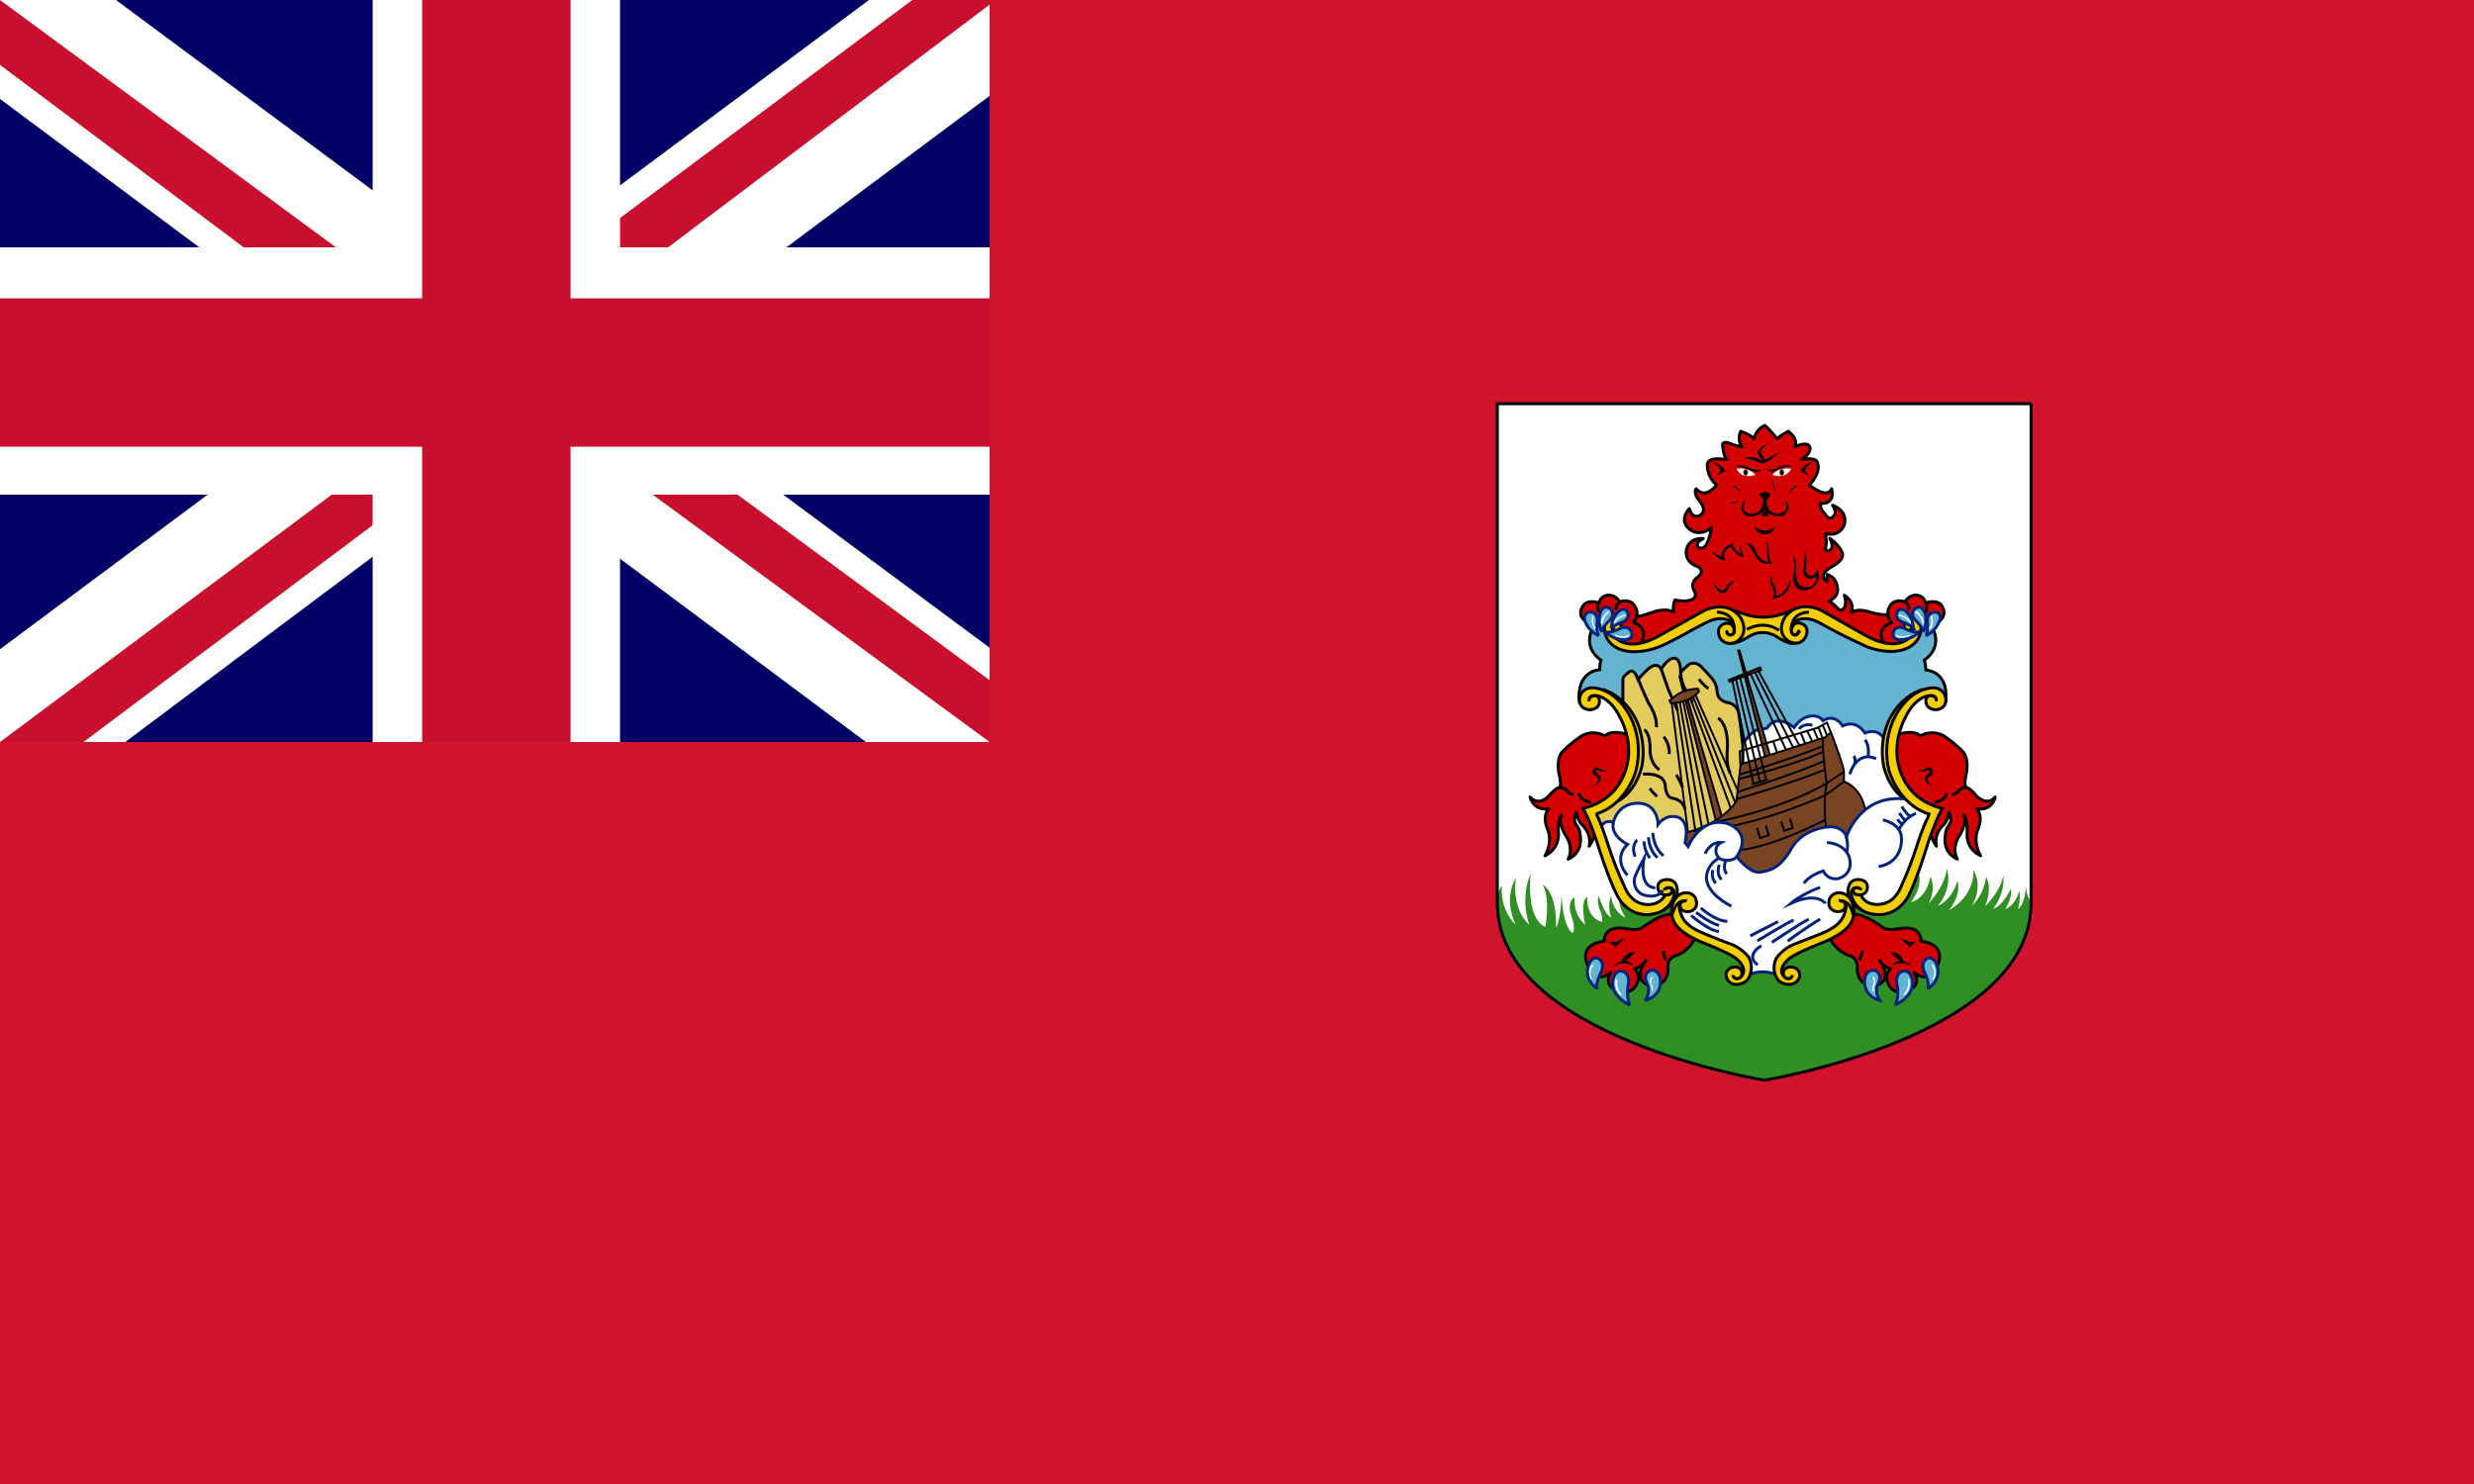 <svg width="250" height="150" viewBox="0 0 250 150" fill="none" xmlns="http://www.w3.org/2000/svg">
<rect x="0" y="0" width="250" height="150" fill="#333333" stroke="none"/>
<g clip-path="url(#clip0_1284_60564)">
<path d="M0 0H250V150H0V0Z" fill="#CF142B"/>
<path d="M205.146 40.812V91.312C205.146 104.781 178.21 109.187 178.21 109.187C178.21 109.187 151.211 104.812 151.211 91.25V40.812H205.115H205.146Z" fill="white"/>
<path d="M205.146 91.312C205.146 104.781 178.21 109.187 178.21 109.187C178.21 109.187 151.211 104.812 151.211 91.25C151.211 91.25 151.211 90.156 151.773 89.562C151.773 89.562 151.461 91.781 153.18 93.5C153.18 93.5 151.836 91.062 153.18 88.719C153.18 88.719 152.648 91.781 154.555 93.5C154.555 93.5 153.523 91.031 154.68 88.281C154.68 88.281 154.117 92.75 156.148 93.688C156.148 93.688 156.711 91.062 155.898 89.438C155.898 89.438 157.304 90 157.242 93.75C157.242 93.75 157.679 93.188 157.804 90.469C157.804 90.469 157.867 93.594 158.898 94.312C158.898 94.312 159.273 94 158.804 92.594C158.304 91.219 158.992 90.719 159.117 90.719C159.117 90.719 158.867 92.281 160.179 93.469C160.179 93.469 159.617 91 160.398 90.656C160.398 90.656 160.211 92.75 161.898 93.188C161.898 93.188 161.992 92.594 161.648 91.938C161.648 91.938 161.335 91.156 161.554 90.531C161.554 90.531 162.085 92.406 162.804 92.719C162.804 92.719 162.367 91.594 162.804 90.531C162.804 90.531 162.867 92.094 164.273 92.75C164.273 92.75 163.335 91.5 163.679 90.188L172.647 90.625L177.335 90.844L191.303 89.906L193.678 87.812C193.678 87.812 194.646 89.094 193.115 91.188C193.115 91.188 194.615 90.938 195.084 88.594C195.084 88.594 195.709 89.875 194.865 91.344C194.865 91.344 196.521 89.656 196.74 87.812C196.74 87.812 197.396 89.625 195.834 91.562C195.834 91.562 197.209 91.062 197.803 89.031C197.803 89.031 198.303 90.281 196.959 92C196.959 92 199.49 90.719 199.427 87.938C199.427 87.938 200.459 89.438 199.271 91.562C199.271 91.562 200.521 90.406 200.677 88.656C200.677 88.656 201.396 89.438 200.615 91.594C200.615 91.594 202.177 90.094 202.427 88.5C202.427 88.5 202.74 90 201.427 91.875C201.427 91.875 202.334 91.625 203.209 89.812C203.209 89.812 203.427 90.562 202.646 91.875C202.646 91.875 203.521 91.719 204.083 90.031C204.083 90.031 204.177 91.031 203.927 91.906C203.927 91.906 204.583 91.5 204.74 89.625C204.745 90.108 204.874 90.582 205.115 91V91.25L205.146 91.312Z" fill="#2F8F22"/>
<path d="M191.302 62.094C191.302 62.094 190.365 62.281 189.115 61.906C187.928 61.531 187.459 61.688 187.084 61.906C187.084 61.906 187.553 60.938 186.365 60.156C186.365 60.156 186.74 61.156 186.209 61.594C186.209 61.594 185.99 61.812 185.709 61.5C185.709 61.5 185.303 61.031 184.834 60.75C184.834 60.75 185.865 60.375 185.678 59.344C185.49 58.312 184.928 58.219 184.647 58.062C184.596 58.31 184.596 58.565 184.647 58.812C184.647 58.812 183.553 58.188 185.022 57.344C186.521 56.5 186.271 55.969 185.99 55.531C185.702 55.089 185.33 54.707 184.897 54.406C184.897 54.406 185.209 54.906 185.115 55.312C185.084 55.688 184.365 55.938 184.49 55.281C184.647 54.531 184.49 54.656 184.49 53.938C184.49 53.938 185.803 54.375 186.365 53.062C186.365 53.062 186.865 51.719 185.178 51.062C185.178 51.062 185.584 51.625 185.397 52C185.397 52 185.022 52.688 184.615 52.188C184.209 51.656 183.928 51.5 183.959 50.875C183.959 50.875 185.49 51.094 185.084 49.406C185.084 49.406 184.803 50.531 182.834 49.031C182.834 49.031 184.147 47.719 183.615 46.656C183.615 46.656 183.459 46.188 182.084 46.438C182.084 46.438 183.272 45.688 182.803 45.031C182.803 45.031 182.522 44.625 181.365 45.156C181.365 45.156 181.834 44.438 180.709 43.594C180.709 43.594 179.959 43.969 179.584 44.344C179.584 44.344 178.834 43.406 178.334 43C178.334 43 177.459 43.344 177.241 44.344C177.241 44.344 176.834 43.875 175.897 43.594C175.897 43.594 175.459 44.469 176.053 45.156C176.053 45.156 175.616 45.156 174.803 44.812C174.803 44.812 173.928 44.438 174.085 45.156C174.178 45.906 174.272 46.094 174.46 46.469C174.46 46.469 172.428 46 172.522 47.094C172.54 47.463 172.632 47.825 172.793 48.158C172.954 48.491 173.181 48.788 173.46 49.031C173.46 49.031 172.366 50.531 171.397 49.406C171.397 49.406 171.022 49.781 171.772 50.719C171.772 50.719 172.522 51.5 171.866 52.031C171.866 52.031 171.085 52.656 170.71 51.406C170.71 51.406 169.428 52.688 170.96 53.656C170.96 53.656 171.897 54.219 172.928 53.344C172.928 53.344 172.616 55.844 171.678 55.344C171.678 55.344 171.085 54.969 172.116 54.438C172.116 54.438 170.616 54.25 170.397 55.688C170.397 55.688 170.21 56.781 171.491 57.25C171.491 57.25 172.46 57.625 171.491 58.375C171.491 58.375 170.71 58.906 171.21 59.75C171.21 59.75 171.772 60.625 170.303 60.75C170.303 60.75 169.553 60.75 169.272 60.625C169.272 60.625 168.96 61.25 169.147 61.875C169.147 61.875 168.429 61.344 166.804 61.938C165.179 62.562 165.272 62.125 165.179 62.312L164.679 63.062C164.679 63.062 165.554 64.188 165.585 64.094L165.397 65.344L165.835 65.531L169.21 64.031L172.647 62.25L175.428 62.375L177.178 62.781L179.428 62.969L181.115 62.094H183.49L186.115 63.406L189.084 65.188L190.646 65.5L191.865 65.406V62.969L191.302 62.094Z" fill="#D40000" stroke="black" stroke-width="0.3" stroke-linejoin="round"/>
<path d="M164.054 64.906C164.054 64.906 165.367 65.594 165.929 64.812C165.929 64.812 166.617 63.438 165.054 62.938C165.054 62.938 165.929 61.938 164.992 61C164.992 61 164.492 60.5 163.679 60.844C163.679 60.844 163.304 60.125 162.523 60.156C162.523 60.156 161.773 60.156 161.586 60.938C161.586 60.938 160.586 60.562 160.054 61.125C160.054 61.125 159.117 62.125 160.398 62.938L161.304 63.031L162.179 62.594L163.211 62.875C163.211 62.875 162.929 63.875 164.054 64.906Z" fill="#D40000" stroke="black" stroke-width="0.3" stroke-linejoin="round"/>
<path d="M193.24 62.531C193.679 62.476 194.124 62.561 194.511 62.775C194.899 62.988 195.208 63.319 195.396 63.719C196.209 65.656 194.459 66.719 194.459 66.719C194.584 67.125 194.615 67.719 194.615 67.719C197.052 68.031 196.615 70.781 196.615 70.781L195.803 70.094C194.396 69.531 192.896 70.781 191.865 72.781C190.803 74.844 191.303 75.75 191.49 78.188C191.678 80.594 195.553 82.062 195.553 82.062L192.521 89.875C191.334 93 188.772 91.719 188.053 91.031C187.334 90.406 187.147 90.781 186.803 91.031C186.459 91.344 188.459 92.906 184.772 94.406C181.116 95.875 180.491 97 179.866 97.375C179.241 97.75 176.741 97.531 176.491 97.188C176.178 96.875 176.366 96.875 175.397 96.281C174.46 95.75 172.835 95.188 171.085 94.344C169.335 93.5 169.398 92.406 169.429 92.188C169.429 91.969 170.022 90.156 167.96 91.594C165.929 93.062 164.179 90.906 164.179 90.906C163.804 90.375 162.054 85.781 162.054 85.781C161.693 84.502 161.244 83.249 160.71 82.031C160.71 82.031 160.585 82.281 162.117 81.406C163.617 80.562 164.304 79.125 164.835 77.688C165.366 76.25 164.835 73.781 164.648 73.312C164.46 72.812 163.335 70.531 161.929 70.062C160.554 69.562 159.585 70.812 159.585 70.812C159.585 70.812 159.179 68 161.648 67.688C161.648 67.688 161.648 67.125 161.773 66.719C161.773 66.719 160.023 65.656 160.835 63.719C160.835 63.719 161.398 62.375 162.96 62.531L162.617 63.281C162.617 63.281 162.242 67.219 167.991 64.594C173.772 61.906 173.616 61.406 176.96 63.094L179.335 63.062C179.335 63.062 182.772 61.406 183.928 62.125C185.022 62.844 189.022 65.062 189.022 65.062C189.022 65.062 192.896 66.531 193.678 63.812L193.24 62.531Z" fill="#64B4D1" stroke="black" stroke-width="0.3"/>
<path d="M175.804 79.688C175.804 79.688 175.616 78.469 175.429 77.688C175.429 77.688 174.96 76.469 175.741 75.562L176.616 74.531C176.616 74.531 177.179 73.781 177.866 73.688C177.866 73.688 178.585 73.688 178.616 73.531C178.71 73.375 179.491 72.125 181.303 73.531C181.303 73.531 181.866 72.594 182.803 72.406C182.803 72.406 183.741 72.156 184.209 72.844C184.209 72.844 185.303 72.031 186.209 73.375C186.209 73.375 187.491 72.625 188.459 74.094C188.459 74.094 189.709 73.469 190.459 74.75C191.24 76.094 191.084 76.625 191.084 76.625L191.709 78.75L193.74 81.25L188.99 83.062H186.803L182.522 84.188L174.929 84.781L172.835 82.281L175.835 79.688H175.804Z" fill="white" stroke="#00247D" stroke-width="0.3" stroke-miterlimit="10"/>
<path d="M169.398 92.344C169.398 92.344 168.273 92.375 167.679 92.719C167.117 92.969 166.648 93.281 165.992 93.719C165.992 93.719 165.679 94.125 164.367 93.875C164.367 93.875 162.117 93.344 162.117 95.125C162.117 95.125 159.367 95.312 160.492 97.719C160.492 97.719 161.211 99.594 162.773 98.281C162.773 98.281 161.773 99.687 163.711 100.25C163.711 100.25 165.085 100.625 165.523 99.156C165.523 99.156 165.742 98.594 165.21 97.906C165.21 97.906 165.867 97.781 166.335 97.062C166.335 97.062 164.898 98.875 166.492 99.562C166.492 99.562 168.46 100.031 168.554 98C168.554 98 168.367 97 169.179 96.656C169.179 96.656 170.741 96.281 171.366 94.594C171.366 94.594 169.179 93.375 169.398 92.344ZM164.804 74.375C164.804 74.375 163.054 73.594 162.179 74.375C162.179 74.375 161.086 73.687 159.836 74.375C159.836 74.375 158.679 75.125 157.867 76C157.867 76 157.305 76.469 157.492 78C157.492 78 157.805 79.094 157.648 79.594C157.648 79.594 157.273 79.531 156.492 80.469C156.492 80.469 155.523 81.562 154.617 80.562C154.617 80.562 154.93 82 156.523 81.75C156.523 81.75 155.742 82.375 156.43 83.937C156.43 83.937 156.93 85.062 156.117 86.5C156.117 86.5 157.523 85.937 157.492 84.25C157.492 84.25 157.336 83.125 157.805 82.375C157.805 82.375 157.336 83.062 158.305 84.594C158.305 84.594 159.054 85.719 158.461 86.844C158.461 86.844 159.836 86.344 159.711 84.656C159.586 82.969 158.773 83.656 159.273 82.094C159.273 82.094 159.429 82.906 159.836 83.344C160.147 83.606 160.381 83.948 160.513 84.334C160.645 84.719 160.67 85.133 160.586 85.531C160.586 85.531 161.398 84.469 161.211 83.406C161.157 82.927 161.02 82.462 160.804 82.031L163.429 80.531L164.773 78.187L164.804 74.375Z" fill="#D40000" stroke="black" stroke-width="0.3" stroke-linejoin="round"/>
<path d="M160.805 81.094C160.805 81.094 159.711 81.031 159.555 80.156M157.648 79.594C157.648 79.594 158.023 79.594 158.398 79.969C158.398 79.969 158.617 80.344 158.992 80.281" stroke="black" stroke-width="0.3" stroke-miterlimit="10"/>
<path d="M162.43 77.875C162.43 77.875 161.867 77.875 161.492 77.625C161.492 77.625 161.211 77.406 161.023 77.75C161.023 77.75 160.711 78.25 161.273 78.469C161.273 78.469 161.961 78.844 160.898 79.531C160.898 79.531 162.148 79.031 161.648 78.406C161.648 78.406 161.086 78.031 161.273 77.875C161.273 77.875 161.336 77.75 161.586 77.875C161.773 78.062 162.211 78 162.43 77.875Z" fill="black"/>
<path d="M179.491 80.938L180.147 80.75L175.772 65.75H175.647L179.491 80.938Z" fill="#784421" stroke="black" stroke-width="0.2"/>
<path d="M164.991 97.594C164.991 97.594 163.991 97 163.116 97.687C163.116 97.687 163.241 97.312 163.866 97.156C163.866 97.156 164.241 96.156 165.21 96.25C165.21 96.25 164.804 96.75 164.272 97.125C164.272 97.125 164.835 97.187 165.022 97.594H164.991Z" fill="black"/>
<path d="M161.398 99.937C161.398 99.937 159.773 98.937 160.679 97.219C160.679 97.219 160.929 96.75 161.398 96.844C161.398 96.844 162.429 97.156 161.648 98.562C161.648 98.562 161.21 99.469 161.398 99.969V99.937ZM164.679 101.594C164.679 101.594 162.367 100.531 163.085 98.719C163.085 98.719 163.304 98.094 163.835 98.156C163.835 98.156 164.71 98.219 164.554 99.406C164.554 99.406 164.273 100.531 164.679 101.594Z" fill="#64B4D1" stroke="#00247D" stroke-width="0.3" stroke-miterlimit="2.6"/>
<path d="M164.21 94.875C164.21 94.875 163.491 95.406 163.241 95.75C163.241 95.75 162.929 95.375 162.554 95.188C162.554 95.188 163.022 95.094 163.241 95.281C163.241 95.281 163.616 94.969 164.179 94.875H164.21Z" fill="black"/>
<path d="M166.241 101.125C166.241 101.125 168.116 100.687 167.741 98.781C167.741 98.781 167.554 97.969 166.804 98.094C166.804 98.094 165.866 98.344 166.491 99.531C166.491 99.531 166.835 100.344 166.241 101.125Z" fill="#64B4D1" stroke="#00247D" stroke-width="0.3" stroke-miterlimit="2.6"/>
<path d="M174.491 61.469L176.272 62.062C176.272 62.062 177.96 62.781 180.116 62.062L181.741 61.438L180.647 63.125V64.031L181.303 65.031C181.303 65.031 180.897 65.219 179.616 64.406C179.616 64.406 178.241 63.344 176.616 64.406C176.616 64.406 175.679 65.031 174.929 65.031L176.022 63.844L175.616 62.75L174.491 61.406V61.469Z" fill="#F5CE00" stroke="black" stroke-width="0.3" stroke-miterlimit="2.6"/>
<path d="M166.96 98.906C166.96 98.906 167.023 98.781 166.96 98.75L166.804 98.812C166.804 98.812 166.617 99.125 166.804 99.562C166.804 99.562 166.96 99.844 166.898 100.125V100.25C166.898 100.25 166.992 100.219 166.992 100.125C166.992 100.125 167.117 99.875 166.929 99.562C166.929 99.562 166.742 99.125 166.96 98.906Z" fill="white"/>
<path d="M192.115 64.906C192.115 64.906 190.803 65.594 190.24 64.812C190.24 64.812 189.584 63.438 191.146 62.938C191.146 62.938 190.272 61.938 191.178 61C191.178 61 191.678 60.5 192.49 60.844C192.49 60.844 192.865 60.125 193.646 60.156C193.646 60.156 194.396 60.156 194.584 60.938C194.584 60.938 195.615 60.562 196.146 61.125C196.146 61.125 197.021 62.125 195.771 62.938L194.865 63.031L193.959 62.594L193.021 62.875C193.021 62.875 193.271 63.875 192.084 64.906H192.115Z" fill="#D40000" stroke="black" stroke-width="0.3" stroke-linejoin="round"/>
<path d="M181.741 63.875C181.741 63.875 181.741 64.125 181.491 64.188C181.491 64.188 181.179 64.281 181.022 63.906V63.812C181.022 63.656 180.929 63.188 181.46 62.781C181.46 62.781 182.272 62.125 183.835 62.938C185.342 63.785 186.885 64.567 188.46 65.281C188.46 65.281 189.428 65.781 190.928 65.844C190.928 65.844 192.959 66 193.834 64.562C193.834 64.562 194.491 63.469 193.834 62.75C193.834 62.75 193.553 62.438 193.116 62.5C192.888 62.551 192.687 62.684 192.553 62.875C192.553 62.875 192.241 63.312 192.584 63.656C192.584 63.656 193.084 63.969 193.272 63.344C193.272 63.406 193.428 63.875 193.147 64.25C193.147 64.25 191.897 66.125 188.491 64.219L184.022 61.688C184.022 61.688 181.804 60.531 180.397 62.344C180.397 62.344 179.335 63.844 180.741 64.812C180.741 64.812 181.804 65.438 182.429 64.438C182.429 64.438 182.991 63.469 182.116 63.062C182.116 63.062 181.366 62.688 181.085 63.438C180.772 64.188 181.647 64.375 181.71 63.844C181.71 63.844 181.71 63.719 181.804 63.844L181.741 63.875Z" fill="#F5CE00" stroke="black" stroke-width="0.3" stroke-miterlimit="2.6"/>
<path d="M163.992 71.625V68.812C163.992 68.562 163.992 68.438 164.367 68.125C164.68 67.875 165.023 67.406 165.523 68.656C165.523 68.656 166.523 67.562 166.836 67.406C166.836 67.406 167.461 66.938 167.867 67.625C167.867 67.625 168.367 66.812 168.804 66.625C168.804 66.625 169.804 66 169.836 67.938L170.617 67.188C170.617 67.188 171.242 66.719 171.929 67.406C171.929 67.406 173.023 68.531 173.179 68.844C173.179 68.844 173.429 69.156 173.492 69.688C173.492 69.688 173.492 70.312 173.804 70.625C173.804 70.625 174.148 70.938 174.492 71C174.492 71 175.273 71.031 175.617 71.812C175.617 71.812 175.71 71.656 176.116 75.312V82.031L171.617 87.375L164.398 85.312L161.523 84.094L160.836 82.031L163.648 80.188L165.148 76.125L164.68 73.219L163.992 71.594V71.625Z" fill="#E4CB5E" stroke="black" stroke-width="0.3" stroke-miterlimit="2.6"/>
<path d="M183.865 75.125L184.24 74.656L185.021 74.031C185.021 74.031 186.271 77.281 186.334 78V79C186.334 79 188.209 79.5 188.584 82.344L187.021 85.219L184.584 83.844L183.865 83.375V75.156V75.125Z" fill="#784421" stroke="black" stroke-width="0.2"/>
<path d="M160.961 97.625C160.961 97.625 161.023 97.531 160.961 97.438L160.804 97.562C160.804 97.562 160.336 98.094 160.742 98.938C160.742 98.938 160.742 99.062 160.836 99C160.836 99 160.929 99 160.836 98.906C160.836 98.906 160.492 98.156 160.961 97.656V97.625Z" fill="white"/>
<path d="M168.273 97.062C168.273 97.062 168.304 96.812 168.148 96.562C168.148 96.562 168.054 96.375 168.085 96.094M169.835 67.938C169.835 67.938 169.835 68.656 170.054 69.188C170.242 69.688 170.96 70.594 170.992 71.031" stroke="black" stroke-width="0.3" stroke-miterlimit="10"/>
<path d="M186.803 92.344C186.803 92.344 187.928 92.375 188.521 92.719C189.146 92.969 189.584 93.281 190.24 93.719C190.24 93.719 190.552 94.125 191.865 93.875C191.865 93.875 194.115 93.344 194.115 95.125C194.115 95.125 196.833 95.312 195.74 97.719C195.74 97.719 194.99 99.594 193.427 98.281C193.427 98.281 194.427 99.688 192.49 100.25C192.49 100.25 191.115 100.625 190.709 99.156C190.709 99.156 190.459 98.594 191.021 97.906C191.021 97.906 190.365 97.781 189.927 97.062C189.927 97.062 191.334 98.875 189.771 99.562C189.771 99.562 187.803 100.031 187.678 98C187.678 98 187.834 97 187.053 96.656C187.053 96.656 185.49 96.281 184.803 94.594C184.803 94.594 187.053 93.375 186.834 92.344H186.803Z" fill="#D40000" stroke="black" stroke-width="0.3" stroke-linejoin="round"/>
<path d="M168.929 71.062L170.804 86M169.397 71.031L171.46 84.969M169.741 70.969L172.179 84.781" stroke="black" stroke-width="0.2" stroke-miterlimit="10"/>
<path d="M173.554 83.594L174.241 83.375L169.866 68.375H169.71L173.554 83.594Z" fill="#784421" stroke="black" stroke-width="0.2"/>
<path d="M171.085 70.406L175.491 81.5M170.804 70.562L175.054 82.125" stroke="black" stroke-width="0.2" stroke-miterlimit="10"/>
<path d="M163.867 100.5C163.867 100.5 163.336 100.031 163.429 99.156C163.429 99.156 163.429 98.969 163.336 98.938C163.336 98.938 163.242 98.906 163.242 99.125C163.242 99.125 163.086 100.031 163.711 100.531C163.711 100.531 163.742 100.625 163.836 100.594C163.836 100.594 163.898 100.594 163.836 100.5H163.867Z" fill="white"/>
<path d="M171.335 70.25L175.803 80.375M170.085 70.875L172.897 84.531" stroke="black" stroke-width="0.2" stroke-miterlimit="10"/>
<path d="M192.74 80.938C190.771 79.812 190.334 77.375 190.334 77.375C190.051 75.869 190.226 74.313 190.834 72.906C192.084 70.219 194.302 69.688 194.302 69.688C194.302 69.688 192.146 71.188 191.553 73.188C191.553 73.188 191.115 74.906 191.365 76.531C191.615 78.25 191.521 77.812 191.928 79.125L192.74 81V80.938Z" fill="#F5CE00" stroke="black" stroke-width="0.3" stroke-miterlimit="2.6"/>
<path d="M184.209 74.594L175.897 77.25L175.46 81C173.491 83.844 169.46 84.344 169.46 84.344L172.585 87.688L178.522 88.938L181.709 86.5L184.584 83.875C184.272 82.469 184.428 80.375 184.428 80.375C184.428 80 184.584 79.188 184.584 79.188C184.584 79.188 184.116 75.844 184.209 74.656V74.594Z" fill="#784421" stroke="black" stroke-width="0.2"/>
<path d="M175.554 80.062C175.554 80.062 181.053 78.344 184.303 76.938M172.929 83.188C172.929 83.188 179.803 81.938 184.584 79.188L186.334 78" stroke="black" stroke-width="0.2" stroke-miterlimit="10"/>
<path d="M186.334 79L184.459 80.375C184.459 80.375 176.803 83.875 170.96 84M184.428 82.875C184.428 82.875 178.553 85.938 175.241 85.938" stroke="black" stroke-width="0.2" stroke-miterlimit="10"/>
<path d="M191.428 74.375C191.428 74.375 193.178 73.594 194.053 74.375C194.053 74.375 195.178 73.687 196.428 74.375C196.428 74.375 197.552 75.125 198.365 76C198.365 76 198.927 76.469 198.74 78C198.74 78 198.427 79.094 198.646 79.594C198.646 79.594 198.99 79.531 199.74 80.469C199.74 80.469 200.771 81.562 201.615 80.562C201.615 80.562 201.365 82 199.74 81.75C199.74 81.75 200.49 82.375 199.834 83.937C199.834 83.937 199.334 85.062 200.146 86.5C200.146 86.5 198.709 85.937 198.771 84.25C198.771 84.25 198.896 83.125 198.459 82.375C198.459 82.375 198.896 83.062 197.927 84.594C197.927 84.594 197.177 85.719 197.802 86.844C197.802 86.844 196.396 86.344 196.553 84.656C196.646 82.969 197.49 83.656 196.959 82.094C196.959 82.094 196.834 82.906 196.428 83.344C196.116 83.606 195.882 83.948 195.75 84.334C195.618 84.719 195.593 85.133 195.678 85.531C195.678 85.531 194.865 84.469 195.053 83.406C195.24 82.312 195.428 82.031 195.428 82.031L192.834 80.531L191.521 78.187L191.428 74.375Z" fill="#D40000" stroke="black" stroke-width="0.3" stroke-linejoin="round"/>
<path d="M161.68 83.875C161.68 83.875 161.93 82.719 163.023 83.125C163.023 83.125 163.398 81.25 165.43 81.188C167.461 81.125 167.554 83.188 167.554 83.312C167.554 83.312 168.179 82.438 169.148 82.531C169.148 82.531 170.867 82.438 170.273 85.188L170.586 85.562C170.586 85.562 171.867 82.469 174.554 83.25C174.554 83.25 177.179 84.062 175.492 86.594C175.492 86.594 176.804 88.312 177.866 88.156C178.991 88 179.96 87.656 181.054 85.719C182.179 83.781 184.71 83.469 185.335 83.594C185.96 83.688 186.491 84.156 186.585 84.594C186.585 84.594 187.928 80.125 192.772 80.781L194.709 81.812L195.459 82.125L194.334 85.25L191.71 91.25L189.647 91.875L187.522 90.656L186.772 91.031V92.875L183.96 94.875L182.023 95.656L179.898 97.156L179.366 98.469C179.366 98.469 178.21 97.938 176.866 98.469L176.429 97.344L175.179 96.188L170.304 93.875L169.461 91.062L168.554 90.656L167.554 91.781L166.148 91.969L163.961 90.469L161.648 83.906L161.68 83.875Z" fill="white" stroke="#00247D" stroke-width="0.3" stroke-miterlimit="10"/>
<path d="M182.803 61.875C182.803 61.875 180.928 61.812 181.022 63.75" stroke="black" stroke-width="0.3" stroke-miterlimit="2.6"/>
<path d="M194.928 82.281C191.74 81.281 190.865 77.812 190.865 77.812C190.483 76.198 190.614 74.505 191.24 72.969C192.74 69.531 195.209 69.531 195.209 69.531C195.527 69.485 195.85 69.563 196.112 69.75C196.374 69.936 196.554 70.216 196.615 70.531C196.74 71.281 196.209 71.562 196.209 71.562C195.365 72.031 194.803 71.406 194.803 71.406C194.428 70.906 194.709 70.5 194.709 70.5C194.928 70.187 195.334 70.375 195.334 70.375C195.74 70.437 195.646 70.875 195.646 70.875C195.646 70.875 195.771 70.375 195.271 70.312C195.271 70.312 194.271 70.094 193.146 71.5C193.146 71.5 191.678 73.406 191.678 75.906C191.678 75.906 191.49 80.531 196.271 81.719C196.271 81.719 195.771 82.469 194.834 85.187C194.834 85.187 193.803 88.687 192.834 90.594C192.834 90.594 191.49 93.281 188.49 92.187C188.49 92.187 186.741 91.406 186.741 90.156C186.741 90.156 186.647 88.969 187.678 88.906C187.678 88.906 188.709 88.812 188.709 89.687C188.709 89.687 188.709 90.625 187.615 90.437C187.615 90.437 187.24 90.344 187.272 89.969C187.272 89.969 187.334 89.594 187.834 89.781C188.303 89.969 187.834 89.781 187.834 89.75C187.834 89.75 187.647 89.656 187.459 89.75C187.459 89.75 187.272 89.75 187.272 90.062C187.272 90.062 187.272 90.25 187.49 90.406L188.022 90.469C188.022 90.469 188.334 91.094 188.959 91.312C189.333 91.428 189.728 91.454 190.113 91.389C190.498 91.324 190.863 91.169 191.178 90.937C191.597 90.574 191.919 90.112 192.115 89.594C192.746 88.224 193.289 86.814 193.74 85.375C193.74 85.375 194.303 83.594 194.803 82.656L194.928 82.281Z" fill="#F5CE00" stroke="black" stroke-width="0.3" stroke-miterlimit="2.6"/>
<path d="M185.866 91.063C185.866 91.063 186.491 91 186.491 91.531C186.491 91.531 186.46 92.281 185.491 92.125C185.491 92.125 184.554 91.938 184.866 90.875C184.866 90.875 185.116 90.156 185.991 90.25C185.991 90.25 186.866 90.25 187.241 91.438C187.241 91.438 187.554 92.469 187.022 93.313C186.46 94.25 185.085 94.875 184.398 95.188C184.398 95.188 181.679 96.219 180.866 96.844C180.866 96.844 179.616 97.75 180.179 98.594C180.179 98.594 180.398 98.938 180.71 98.938C180.71 98.938 181.085 98.938 181.116 98.563C181.116 98.563 181.116 98.781 180.898 98.875C180.898 98.875 180.648 99 180.366 98.781C180.366 98.781 180.054 98.469 180.304 98.031C180.304 98.031 180.616 97.531 181.429 97.844C181.429 97.844 182.054 98.188 181.804 98.875C181.804 98.875 181.523 99.531 180.741 99.5C180.741 99.5 180.148 99.5 179.741 99.125C179.117 98.469 179.117 97.25 179.679 96.625C179.679 96.625 180.148 95.969 181.148 95.5L183.96 94.406C184.773 94.063 185.491 93.688 185.96 93.125C185.96 93.125 186.366 92.688 186.522 91.875C186.522 91.875 186.647 91.25 186.272 91.125L185.897 91.031L185.866 91.063Z" fill="#F5CE00" stroke="black" stroke-width="0.3" stroke-miterlimit="2.6"/>
<path d="M185.928 91.062C185.928 91.062 186.584 90.938 187.021 91.75C187.021 91.75 187.24 92.219 187.271 92.531M187.49 89.719C187.49 89.719 186.834 89.812 187.178 90.781C187.521 91.688 188.115 91.938 188.271 92.094" stroke="black" stroke-width="0.3" stroke-miterlimit="2.6"/>
<path d="M174.491 63.875C174.491 63.875 174.491 64.125 174.803 64.188C174.803 64.188 175.053 64.25 175.209 63.906V63.813C175.209 63.656 175.303 63.188 174.834 62.781C174.834 62.781 173.959 62.125 172.397 62.938C172.397 62.938 171.147 63.563 170.303 64.063C170.303 64.063 168.085 65.25 167.803 65.313C167.803 65.313 166.803 65.813 165.304 65.875C165.304 65.875 163.272 66.031 162.429 64.594C162.429 64.594 161.741 63.5 162.429 62.781C162.429 62.781 162.679 62.469 163.116 62.531C163.304 62.563 163.491 62.656 163.679 62.906C163.679 62.906 163.991 63.344 163.647 63.688C163.647 63.688 163.147 64 162.96 63.375C162.96 63.438 162.866 63.875 163.116 64.313C163.116 64.313 164.366 66.156 167.741 64.219L172.209 61.719C172.209 61.719 174.459 60.563 175.834 62.344C175.834 62.344 176.897 63.844 175.522 64.844C175.522 64.844 174.491 65.469 173.803 64.469C173.803 64.469 173.303 63.531 174.116 63.094C174.116 63.094 174.866 62.719 175.209 63.469C175.522 64.219 174.584 64.406 174.522 63.875C174.522 63.875 174.522 63.75 174.491 63.875ZM163.491 80.969C165.46 79.875 165.929 77.375 165.929 77.375C166.366 74.875 165.397 72.906 165.397 72.906C164.147 70.219 161.96 69.688 161.96 69.688C161.96 69.688 164.085 71.188 164.679 73.188C164.679 73.188 165.179 74.906 164.866 76.531C164.616 78.25 164.71 77.813 164.304 79.125L163.491 80.969Z" fill="#F5CE00" stroke="black" stroke-width="0.3" stroke-miterlimit="2.6"/>
<path d="M173.491 61.875C173.491 61.875 175.366 61.812 175.241 63.75" stroke="black" stroke-width="0.3" stroke-miterlimit="2.6"/>
<path d="M161.273 82.281C164.492 81.281 165.336 77.812 165.336 77.812C165.728 76.201 165.608 74.508 164.992 72.969C163.492 69.531 161.023 69.531 161.023 69.531C160.705 69.485 160.382 69.563 160.12 69.75C159.858 69.936 159.678 70.216 159.617 70.531C159.523 71.281 160.023 71.562 160.023 71.562C160.898 72.031 161.461 71.406 161.461 71.406C161.805 70.906 161.523 70.5 161.523 70.5C161.305 70.187 160.898 70.375 160.898 70.375C160.523 70.437 160.586 70.875 160.586 70.875C160.586 70.875 160.492 70.375 160.961 70.312C160.961 70.312 161.961 70.094 163.086 71.5C163.086 71.5 164.586 73.406 164.586 75.906C164.586 75.906 164.773 80.531 159.961 81.719C159.961 81.719 160.492 82.469 161.398 85.187C161.398 85.187 162.461 88.687 163.461 90.594C163.461 90.594 164.773 93.281 167.742 92.187C167.742 92.187 169.492 91.406 169.492 90.156C169.492 90.156 169.617 88.969 168.554 88.906C168.554 88.906 167.523 88.812 167.523 89.687C167.523 89.687 167.523 90.625 168.648 90.437C168.648 90.437 169.023 90.344 168.96 89.969C168.96 89.969 168.898 89.594 168.429 89.781C167.929 89.969 168.429 89.781 168.429 89.75C168.429 89.75 168.586 89.656 168.773 89.75C168.773 89.75 168.96 89.75 168.96 90.062C168.96 90.062 168.961 90.25 168.742 90.406L168.273 90.469C168.273 90.469 167.961 91.094 167.273 91.312C166.906 91.436 166.514 91.466 166.132 91.4C165.75 91.335 165.391 91.176 165.086 90.937C164.667 90.574 164.344 90.112 164.148 89.594C163.507 88.224 162.954 86.815 162.492 85.375C162.492 85.375 161.93 83.594 161.492 82.656L161.305 82.281H161.273Z" fill="#F5CE00" stroke="black" stroke-width="0.3" stroke-miterlimit="2.6"/>
<path d="M170.398 91.063C170.398 91.063 169.773 91 169.773 91.531C169.773 91.531 169.773 92.281 170.773 92.125C170.773 92.125 171.71 91.938 171.366 90.875C171.366 90.875 171.148 90.156 170.241 90.25C170.241 90.25 169.398 90.25 168.991 91.438C168.991 91.438 168.71 92.469 169.241 93.313C169.804 94.25 171.179 94.875 171.835 95.188C171.835 95.188 174.554 96.219 175.397 96.844C175.397 96.844 176.616 97.75 176.054 98.594C176.054 98.594 175.866 98.938 175.522 98.938C175.522 98.938 175.147 98.938 175.116 98.563C175.116 98.563 175.116 98.781 175.335 98.875C175.335 98.875 175.616 99 175.866 98.781C175.866 98.781 176.179 98.469 175.929 98.031C175.929 98.031 175.616 97.531 174.866 97.844C174.866 97.844 174.179 98.188 174.491 98.875C174.491 98.875 174.71 99.531 175.491 99.5C175.491 99.5 176.116 99.5 176.491 99.125C177.116 98.469 177.116 97.25 176.616 96.625C176.616 96.625 176.085 95.969 175.116 95.5C174.522 95.313 173.397 94.844 172.304 94.406C171.46 94.063 170.741 93.688 170.273 93.125C170.273 93.125 169.866 92.688 169.71 91.875C169.71 91.875 169.616 91.25 169.991 91.125L170.366 91.031L170.398 91.063Z" fill="#F5CE00" stroke="black" stroke-width="0.3" stroke-miterlimit="2.6"/>
<path d="M170.303 91.062C170.303 91.062 169.647 90.938 169.241 91.75C169.241 91.75 169.022 92.219 168.96 92.531M168.741 89.719C168.741 89.719 169.429 89.812 169.085 90.781C168.71 91.688 168.147 91.938 167.96 92.094M176.522 63.625C176.522 63.625 178.147 62.594 179.772 63.719M167.366 73.5C167.366 73.5 167.585 72.562 166.554 71C166.554 71 165.866 69.531 165.554 68.656M167.866 67.625L168.585 69.688L169.522 71.812" stroke="black" stroke-width="0.3" stroke-miterlimit="2.6"/>
<path d="M168.116 74.469C168.116 74.469 168.741 75.125 168.679 76.219M166.147 73.75C166.147 73.75 166.804 74.062 166.741 75.875C166.741 75.875 166.71 77.125 167.679 77.812M166.022 78.25C166.022 78.25 168.116 78.031 168.272 79.344C168.272 79.344 168.272 80.594 169.022 80.688C169.022 80.688 170.054 80.781 170.272 81.812M166.71 79.688C166.71 79.688 167.085 80.219 167.46 80.5M169.397 78.312C169.397 78.312 169.897 79.156 170.022 79.594M171.678 68.656C171.678 68.656 172.178 69.312 172.647 69.594M173.616 72.594C173.616 72.594 174.678 73.094 174.553 75.719C174.553 75.719 174.366 77.281 174.835 78.125" stroke="black" stroke-width="0.3" stroke-miterlimit="10"/>
<path d="M168.71 70.812L168.835 71.062C168.835 71.062 170.71 71.156 171.679 69.875L171.585 69.625C171.585 69.625 169.929 69.531 168.772 70.812H168.71Z" fill="#784421" stroke="black" stroke-width="0.2"/>
<path d="M175.46 80.781C175.46 80.781 181.897 78.906 184.397 77.781" stroke="black" stroke-width="0.2" stroke-miterlimit="10"/>
<path d="M174.772 68.906L174.71 68.719L177.866 67.469L177.96 67.719L174.772 68.906Z" fill="#784421" stroke="black" stroke-width="0.2"/>
<path d="M175.054 68.781L177.179 79.188M175.429 68.688L177.835 79M175.835 68.5L178.46 78.781M176.897 68.125L180.491 75.812M177.366 68L181.21 75.562M177.679 67.812L181.866 75.406M177.022 79.281L178.647 78.781M175.804 78.281C175.804 78.281 180.553 76.875 184.241 75.406M175.679 78.75C175.679 78.75 181.772 77.188 184.178 76M177.554 83.688L177.866 84.719L178.741 84.406L178.429 83.438M179.991 83.031L180.303 83.969L181.178 83.688L180.866 82.75M175.866 77.25L175.804 75.938L183.772 73.531L184.178 74.656M179.179 74.906L179.585 76.094M181.96 74.094L182.46 75.219M182.616 73.875L183.116 74.906M183.241 73.656L183.741 74.781M183.741 73.531L184.616 73.031L184.991 74M184.178 73.281L184.616 74.312" stroke="black" stroke-width="0.2" stroke-miterlimit="10"/>
<path d="M164.46 88.469C164.46 88.469 162.897 86.875 164.46 85.344C164.46 85.344 162.741 84.531 163.022 83.156M167.272 89.719C167.272 89.719 165.616 89.938 166.116 86.781C166.116 86.781 165.428 88.031 165.21 88.656C165.112 88.967 165.12 89.301 165.234 89.607C165.347 89.912 165.558 90.172 165.835 90.344C166.116 90.531 167.553 90.906 168.022 89.969M165.428 84.906C165.428 84.906 164.772 85.5 165.241 86.594M166.116 85.031C166.116 85.031 166.178 86.125 166.741 86.719M166.585 84.625C166.585 84.625 166.585 85.875 167.491 86.688M167.022 84.188C167.022 84.188 167.022 85.594 168.085 86.5M172.303 86.281C172.303 86.281 172.803 85.062 173.928 85.156C173.928 85.156 173.397 85.406 173.397 85.938C173.397 85.938 173.334 86.875 174.303 86.938C174.303 86.938 175.084 87.062 175.49 86.625" stroke="#00247D" stroke-width="0.3" stroke-miterlimit="10"/>
<path d="M174.96 91.594C174.96 91.594 172.179 90.281 172.46 88.438C172.46 88.438 172.585 87.312 173.71 86.75M173.085 87.938C173.085 87.938 172.835 88.719 173.397 89.281M173.741 87.406C173.741 87.406 173.366 88.281 173.96 88.906M174.429 86.938C174.429 86.938 173.991 87.688 174.491 88.344M171.866 91.781C171.866 91.781 173.366 93.125 174.554 93.125M171.397 92.219C171.397 92.219 172.804 93.344 173.71 93.531M170.897 92.531C170.897 92.531 172.616 94.062 173.71 94.156M177.991 95.594C177.991 95.594 176.272 96.531 177.616 97.531M176.866 94.594L179.678 93.156M177.585 95.094C177.585 95.094 180.397 93.375 181.241 93M179.053 95.25C179.053 95.25 181.459 93.625 182.772 92.906M180.647 95.125C180.647 95.125 182.303 93.875 183.928 92.906M184.459 91.312C184.459 91.312 183.647 90.094 180.959 91.312C180.959 91.312 181.991 90.406 183.928 89.688M186.584 84.594C186.584 84.594 186.834 85.562 186.584 86.156" stroke="#00247D" stroke-width="0.3" stroke-miterlimit="10"/>
<path d="M182.272 89.281C182.272 89.281 182.835 88.469 184.241 88.031C184.241 88.031 184.616 88.969 185.741 88.813C185.741 88.813 187.366 88.469 186.866 86.625C186.866 86.625 186.522 85.313 184.616 85.156M190.272 82.875C190.272 82.875 192.178 83.25 192.147 84.781C192.147 84.781 192.334 87.156 189.835 87.594M191.897 83.844C191.897 83.844 192.397 82.688 193.616 82.219M192.178 81.531C192.178 81.531 192.709 82.406 193.053 82.5M191.928 82.188C191.928 82.188 192.397 82.844 192.553 82.969M191.741 82.813C191.873 83 192.031 83.168 192.209 83.313M181.804 73.688C181.804 73.688 182.179 73.063 183.147 73.313M186.928 78.25C186.928 78.25 187.553 75.813 189.585 76.688M188.772 76.5C188.772 76.5 188.96 75.375 188.46 74.781M187.335 76.406C187.335 76.406 187.616 76.875 187.366 77.25" stroke="#00247D" stroke-width="0.3" stroke-miterlimit="10"/>
<path d="M191.553 101.562C191.553 101.562 193.865 100.531 193.146 98.719C193.146 98.719 192.928 98.094 192.396 98.156C192.396 98.156 191.521 98.188 191.678 99.406C191.678 99.406 191.99 100.594 191.521 101.594L191.553 101.562Z" fill="#64B4D1" stroke="#00247D" stroke-width="0.3" stroke-miterlimit="2.6"/>
<path d="M192.365 100.5C192.365 100.5 192.896 100.031 192.834 99.156C192.834 99.156 192.771 98.969 192.834 98.938C192.834 98.938 192.959 98.906 192.959 99.125C192.959 99.125 193.115 100.031 192.521 100.531C192.521 100.531 192.49 100.625 192.396 100.594C192.396 100.594 192.334 100.594 192.396 100.5H192.365Z" fill="white"/>
<path d="M194.833 99.937C194.833 99.937 196.458 98.937 195.583 97.219C195.583 97.219 195.302 96.75 194.833 96.844C194.833 96.844 193.834 97.156 194.615 98.562C194.615 98.562 194.99 99.469 194.833 99.969V99.937Z" fill="#64B4D1" stroke="#00247D" stroke-width="0.3" stroke-miterlimit="2.6"/>
<path d="M195.24 97.625C195.24 97.625 195.177 97.531 195.24 97.438L195.365 97.562C195.365 97.562 195.833 98.094 195.458 98.938C195.458 98.938 195.427 99.062 195.302 99V98.906C195.302 98.906 195.677 98.156 195.24 97.656V97.625Z" fill="white"/>
<path d="M189.927 101.125C189.927 101.125 188.115 100.687 188.458 98.781C188.458 98.781 188.646 97.969 189.427 98.094C189.427 98.094 190.365 98.344 189.74 99.531C189.74 99.531 189.396 100.344 189.958 101.125H189.927Z" fill="#64B4D1" stroke="#00247D" stroke-width="0.3" stroke-miterlimit="2.6"/>
<path d="M189.24 98.906V98.75C189.24 98.75 189.365 98.75 189.396 98.812C189.396 98.812 189.584 99.125 189.427 99.562C189.427 99.562 189.271 99.844 189.365 100.125C189.365 100.125 189.365 100.219 189.271 100.25L189.209 100.125C189.209 100.125 189.115 99.875 189.271 99.562C189.271 99.562 189.459 99.125 189.271 98.906H189.24Z" fill="white"/>
<path d="M191.24 97.594C191.24 97.594 192.303 97 193.115 97.688C193.115 97.688 193.053 97.312 192.365 97.156C192.365 97.156 192.053 96.156 191.053 96.25C191.053 96.25 191.428 96.75 191.99 97.125C191.99 97.125 191.428 97.188 191.24 97.594ZM191.99 94.875C191.99 94.875 192.74 95.406 192.99 95.75C192.99 95.75 193.271 95.375 193.615 95.188C193.615 95.188 193.24 95.094 192.99 95.281C192.99 95.281 192.646 94.969 192.053 94.875H191.99Z" fill="black"/>
<path d="M187.99 97.062C187.99 97.062 187.896 96.812 188.084 96.562C188.084 96.562 188.209 96.375 188.146 96.094M195.459 81.094C195.459 81.094 196.552 81.031 196.709 80.156M198.583 79.594C198.583 79.594 198.209 79.594 197.896 79.969C197.896 79.969 197.615 80.344 197.271 80.281" stroke="black" stroke-width="0.3" stroke-miterlimit="10"/>
<path d="M193.865 77.875C193.865 77.875 194.428 77.875 194.709 77.625C194.709 77.625 195.053 77.406 195.24 77.75C195.24 77.75 195.553 78.25 194.99 78.469C194.99 78.469 194.303 78.844 195.396 79.531C195.396 79.531 194.084 79.031 194.646 78.406C194.646 78.406 195.209 78.031 194.959 77.875C194.959 77.875 194.896 77.75 194.678 77.875C194.459 78.062 194.021 78 193.865 77.875Z" fill="black"/>
<path d="M194.615 64.25C194.615 64.25 194.865 63.875 194.771 62.875C194.646 61.875 195.584 61.719 195.896 62C195.896 62 196.271 62.313 195.896 62.969C195.637 63.536 195.182 63.991 194.615 64.25Z" fill="#64B4D1" stroke="#00247D" stroke-width="0.3" stroke-miterlimit="2.6"/>
<path d="M194.928 63.438C194.928 63.438 195.303 63.094 195.115 62.312L195.178 62.25H195.271C195.271 62.25 195.459 63.125 195.084 63.562C195.084 63.562 195.021 63.656 194.928 63.562V63.438Z" fill="white"/>
<path d="M194.333 63.875C194.333 63.875 194.333 63.438 193.615 62.75C192.865 62 193.458 61.375 193.927 61.375C193.927 61.375 194.333 61.375 194.552 62.094C194.693 62.695 194.616 63.326 194.333 63.875Z" fill="#64B4D1" stroke="#00247D" stroke-width="0.3" stroke-miterlimit="2.6"/>
<path d="M194.24 62.938C194.24 62.938 194.24 62.438 193.553 61.906V61.781H193.678C193.678 61.781 194.396 62.344 194.396 62.969C194.396 62.969 194.396 63.062 194.303 63.062C194.303 63.062 194.24 63.062 194.24 62.938Z" fill="white"/>
<path d="M193.365 63.531C193.365 63.531 193.146 63.219 192.271 62.875C191.365 62.562 191.584 61.781 191.959 61.625C191.959 61.625 192.365 61.469 192.771 61.969C193.14 62.405 193.34 62.96 193.334 63.531H193.365Z" fill="#64B4D1" stroke="#00247D" stroke-width="0.3" stroke-miterlimit="2.6"/>
<path d="M192.928 62.906C192.928 62.906 192.74 62.469 191.928 62.25C191.928 62.25 191.865 62.25 191.865 62.156C191.865 62.156 191.865 62.094 191.959 62.125C191.959 62.125 192.865 62.312 193.115 62.875L193.084 62.969C193.084 62.969 192.99 62.969 192.959 62.906H192.928Z" fill="white"/>
<path d="M193.897 63.875C193.897 63.875 193.491 64.031 192.522 63.562C191.553 63.094 191.147 63.906 191.335 64.281C191.335 64.281 191.491 64.781 192.21 64.656C192.845 64.622 193.446 64.355 193.897 63.906V63.875Z" fill="#64B4D1" stroke="#00247D" stroke-width="0.3" stroke-miterlimit="2.6"/>
<path d="M191.677 64.188C191.677 64.188 192.115 64.5 192.896 64.188H192.99C192.99 64.188 192.99 64.25 192.927 64.281C192.927 64.281 192.115 64.656 191.552 64.312C191.552 64.312 191.49 64.312 191.552 64.219H191.677V64.188Z" fill="white"/>
<path d="M192.521 60.844C192.521 60.844 192.959 61.094 192.896 61.625" stroke="black" stroke-width="0.3" stroke-miterlimit="2.6"/>
<path d="M194.615 60.938C194.615 60.938 194.803 61.531 194.615 61.875" stroke="black" stroke-width="0.3" stroke-miterlimit="10"/>
<path d="M161.554 64.25C161.554 64.25 161.304 63.875 161.398 62.875C161.523 61.812 160.617 61.719 160.304 62C160.304 62 159.929 62.312 160.242 62.969C160.508 63.541 160.975 63.997 161.554 64.25Z" fill="#64B4D1" stroke="#00247D" stroke-width="0.3" stroke-miterlimit="2.6"/>
<path d="M161.211 63.438C161.211 63.438 160.898 63.094 161.023 62.312V62.25H160.898C160.898 62.25 160.742 63.125 161.117 63.562C161.117 63.562 161.18 63.656 161.211 63.562V63.438Z" fill="white"/>
<path d="M161.867 63.875C161.867 63.875 161.867 63.438 162.617 62.75C163.336 62 162.742 61.375 162.305 61.375C162.305 61.375 161.805 61.375 161.68 62.094C161.529 62.691 161.595 63.322 161.867 63.875Z" fill="#64B4D1" stroke="#00247D" stroke-width="0.3" stroke-miterlimit="2.6"/>
<path d="M161.961 62.938C161.961 62.938 161.961 62.438 162.586 61.906C162.586 61.906 162.68 61.812 162.586 61.781H162.523C162.523 61.781 161.773 62.344 161.773 62.969C161.773 62.969 161.773 63.062 161.898 63.062C161.898 63.062 161.961 63.062 161.961 62.938Z" fill="white"/>
<path d="M162.835 63.531C162.835 63.531 163.023 63.219 163.929 62.875C164.804 62.562 164.554 61.781 164.21 61.625C164.21 61.625 163.835 61.469 163.398 61.969C163.028 62.405 162.828 62.96 162.835 63.531Z" fill="#64B4D1" stroke="#00247D" stroke-width="0.3" stroke-miterlimit="2.6"/>
<path d="M163.241 62.906C163.241 62.906 163.429 62.469 164.241 62.25C164.241 62.25 164.304 62.25 164.304 62.156C164.304 62.156 164.304 62.094 164.241 62.125C164.241 62.125 163.335 62.312 163.085 62.875V62.969C163.085 62.969 163.21 62.969 163.241 62.906Z" fill="white"/>
<path d="M162.272 63.875C162.272 63.875 162.71 64.031 163.647 63.562C164.585 63.094 165.022 63.906 164.897 64.281C164.897 64.281 164.679 64.781 163.96 64.656C163.324 64.622 162.724 64.355 162.272 63.906V63.875Z" fill="#64B4D1" stroke="#00247D" stroke-width="0.3" stroke-miterlimit="2.6"/>
<path d="M164.491 64.188C164.491 64.188 164.085 64.5 163.272 64.188H163.21V64.281C163.21 64.281 164.085 64.656 164.616 64.312C164.616 64.312 164.679 64.312 164.616 64.219H164.491V64.188Z" fill="white"/>
<path d="M163.679 60.844C163.679 60.844 163.211 61.094 163.304 61.625" stroke="black" stroke-width="0.3" stroke-miterlimit="2.6"/>
<path d="M161.554 60.938C161.554 60.938 161.367 61.531 161.554 61.875" stroke="black" stroke-width="0.3" stroke-miterlimit="10"/>
<path d="M182.335 55.5C182.335 55.5 182.647 56.344 182.522 57.125C182.428 57.875 182.585 58.031 182.835 58.188C183.053 58.281 183.584 58.062 183.616 57.5C183.616 57.5 184.241 58.688 183.053 59.469C183.053 59.469 182.21 60 181.491 59.344C181.241 59.062 181.116 58.406 181.272 57.781C181.272 57.781 181.46 56.938 181.116 56.062C181.116 56.062 181.616 56.562 181.491 57.594C181.491 57.594 181.241 59.469 182.616 59.344C182.616 59.344 183.553 59.344 183.553 58.219C183.553 58.219 183.209 58.594 182.803 58.469C182.615 58.424 182.451 58.308 182.346 58.145C182.241 57.981 182.203 57.784 182.241 57.594C182.272 57.094 182.428 56.25 182.335 55.5ZM180.866 58.438C180.866 58.438 180.741 59.938 179.428 60.281C179.428 60.281 179.616 60 179.335 59.25C179.335 59.25 179.022 58.875 179.022 58.219C179.022 58.219 178.647 58.531 179.116 59.406C179.428 59.938 179.116 60.531 179.085 60.562C178.96 60.594 181.241 60.25 180.835 58.469L180.866 58.438ZM179.116 57.031C179.116 57.031 178.772 56.656 178.741 55.844C178.741 55 178.585 54.781 178.46 54.719C178.46 54.719 178.616 55.438 178.585 55.844C178.558 56.162 178.6 56.482 178.71 56.781C178.71 56.781 177.96 56.875 177.491 55.844C177.085 54.812 176.647 54.906 176.429 54.906C176.429 54.906 176.679 54.938 177.179 55.844C177.679 56.781 177.835 57 179.116 57V57.031ZM175.741 54.844C175.741 54.844 176.116 55.844 176.179 56.344C176.179 56.344 175.21 56.031 174.929 55.25C174.929 55.25 173.929 55.562 174.304 56.719C174.304 56.719 173.397 56.406 172.991 55.719C172.991 55.719 173.491 56.094 173.96 56.25C173.96 56.25 173.897 55.281 175.085 54.938C175.085 54.938 175.272 55.781 175.897 55.969L175.741 54.844ZM177.304 53.156C177.304 53.156 177.678 53.625 178.366 53.625C178.559 53.639 178.752 53.604 178.927 53.522C179.103 53.44 179.254 53.314 179.366 53.156C179.366 53.156 179.335 53.969 178.366 54C178.366 54 177.335 54 177.335 53.156H177.304ZM173.116 58.938L173.741 59.531C173.741 59.531 174.116 59.906 174.366 59.438C174.366 59.438 174.772 58.688 175.272 58.75C175.272 58.75 174.897 58.969 174.522 59.688C174.522 59.688 174.46 59.906 174.147 59.938C173.991 59.938 173.835 60 173.585 59.719C173.585 59.719 173.366 59.438 173.116 58.969V58.938ZM178.335 49.75C177.335 49.75 178.178 50.5 178.178 50.5C178.178 51.75 177.21 52.188 176.522 51.812C175.835 51.438 176.397 50.562 176.397 50.562C176.397 50.562 175.647 51.031 176.085 51.781C176.585 52.531 177.866 52.156 178.335 51.5C178.803 52.188 180.116 52.531 180.553 51.781C181.085 51.031 180.303 50.531 180.303 50.531C180.303 50.531 180.866 51.438 180.147 51.781C179.491 52.188 178.46 51.781 178.522 50.531C178.522 50.531 179.366 49.75 178.366 49.75H178.335ZM178.96 48.375C178.96 48.375 179.335 49 179.272 49.938C179.272 49.938 179.553 49 178.96 48.406V48.375ZM175.835 49.844C175.835 49.844 175.741 49.156 175.085 49.094C175.085 49.094 175.679 49.5 175.835 49.844ZM180.835 49.844C180.835 49.844 180.928 49.156 181.616 49.094C181.616 49.094 181.053 49.5 180.866 49.844H180.835ZM174.835 50.844C174.835 50.844 175.335 51 175.647 50.625L174.835 50.844ZM173.147 46.75C173.147 46.75 173.741 46.719 174.335 47.594C174.335 47.594 173.741 47.906 173.585 48.094C173.585 48.094 173.585 47.781 173.897 47.562C173.897 47.562 173.772 47.125 173.147 46.781V46.75ZM183.147 46.75C183.147 46.75 182.522 46.719 181.928 47.594C181.928 47.594 182.553 47.906 182.678 48.094C182.678 48.094 182.678 47.781 182.366 47.562C182.366 47.562 182.491 47.125 183.147 46.781V46.75ZM178.553 47.438C178.553 47.438 179.085 47.594 179.741 47.219C179.741 47.219 180.553 46.781 181.085 47.219C181.085 47.219 180.647 47 179.741 47.438C179.741 47.438 178.897 47.938 178.553 47.438Z" fill="black"/>
<path d="M179.116 48C179.116 48 179.554 47.219 180.991 47.375C180.991 47.375 180.585 48.5 179.116 48Z" fill="white"/>
<path d="M180.054 48.094C180.192 48.094 180.304 47.94 180.304 47.75C180.304 47.56 180.192 47.406 180.054 47.406C179.916 47.406 179.804 47.56 179.804 47.75C179.804 47.94 179.916 48.094 180.054 48.094Z" fill="#784421"/>
<path d="M180.054 47.969C180.14 47.969 180.21 47.871 180.21 47.75C180.21 47.629 180.14 47.531 180.054 47.531C179.967 47.531 179.897 47.629 179.897 47.75C179.897 47.871 179.967 47.969 180.054 47.969Z" fill="black"/>
<path d="M176.116 46.281C176.116 46.281 176.991 46.375 177.554 46.656C177.554 46.656 178.116 47.031 178.741 46.562C178.741 46.562 179.429 46.125 179.897 45.594C179.897 45.594 178.804 46.312 178.397 46.438C178.397 46.438 178.022 46.125 177.929 45.719C177.929 45.719 177.929 45.406 178.554 44.875C178.554 44.875 177.772 45.125 177.616 45.781C177.715 46.046 177.864 46.29 178.054 46.5C178.054 46.5 177.929 46.594 177.554 46.312C177.554 46.312 176.679 46.062 176.116 46.312V46.281ZM178.366 51.594C177.616 52.25 178.366 52.188 178.366 52.188C178.366 52.188 179.116 52.25 178.366 51.562V51.594ZM177.929 47.469C177.929 47.469 177.366 47.625 176.679 47.25C176.679 47.25 175.866 46.812 175.335 47.25C175.335 47.25 175.804 47.031 176.679 47.469C176.679 47.469 177.585 47.969 177.929 47.469Z" fill="black"/>
<path d="M177.366 48C177.366 48 176.897 47.219 175.491 47.375C175.491 47.375 175.866 48.5 177.366 48Z" fill="white"/>
<path d="M176.397 48.094C176.536 48.094 176.647 47.94 176.647 47.75C176.647 47.56 176.536 47.406 176.397 47.406C176.259 47.406 176.147 47.56 176.147 47.75C176.147 47.94 176.259 48.094 176.397 48.094Z" fill="#784421"/>
<path d="M176.397 47.969C176.484 47.969 176.554 47.871 176.554 47.75C176.554 47.629 176.484 47.531 176.397 47.531C176.311 47.531 176.241 47.629 176.241 47.75C176.241 47.871 176.311 47.969 176.397 47.969Z" fill="black"/>
<path d="M205.24 40.812V91.312C205.24 104.781 178.303 109.187 178.303 109.187C178.303 109.187 151.305 104.812 151.305 91.312V40.812H205.271H205.24Z" stroke="black" stroke-width="0.3"/>
<path d="M0 0H100V75H0V0Z" fill="#000066"/>
<path d="M11.719 0L49.844 28.281L87.812 0H100V9.688L62.5 37.656L100 65.469V75H87.5L50 47.031L12.656 75H0V65.625L37.344 37.812L0 10V0H11.719Z" fill="white"/>
<path d="M66.25 43.906L100 68.75V75L57.656 43.906H66.25ZM37.5 47.031L38.438 52.5L8.438 75H0L37.5 47.031ZM100 0V0.469L61.094 29.844L61.406 22.969L92.188 0H100ZM0 0L37.344 27.5H27.969L0 6.562V0Z" fill="#C8102E"/>
<path d="M37.656 0V75H62.656V0H37.656ZM0 25V50H100V25H0Z" fill="white"/>
<path d="M0 30.156V45.156H100V30.156H0ZM42.656 0V75H57.656V0H42.656Z" fill="#C8102E"/>
</g>
<defs>
<clipPath id="clip0_1284_60564">
<rect width="250" height="150" fill="white"/>
</clipPath>
</defs>
</svg>

